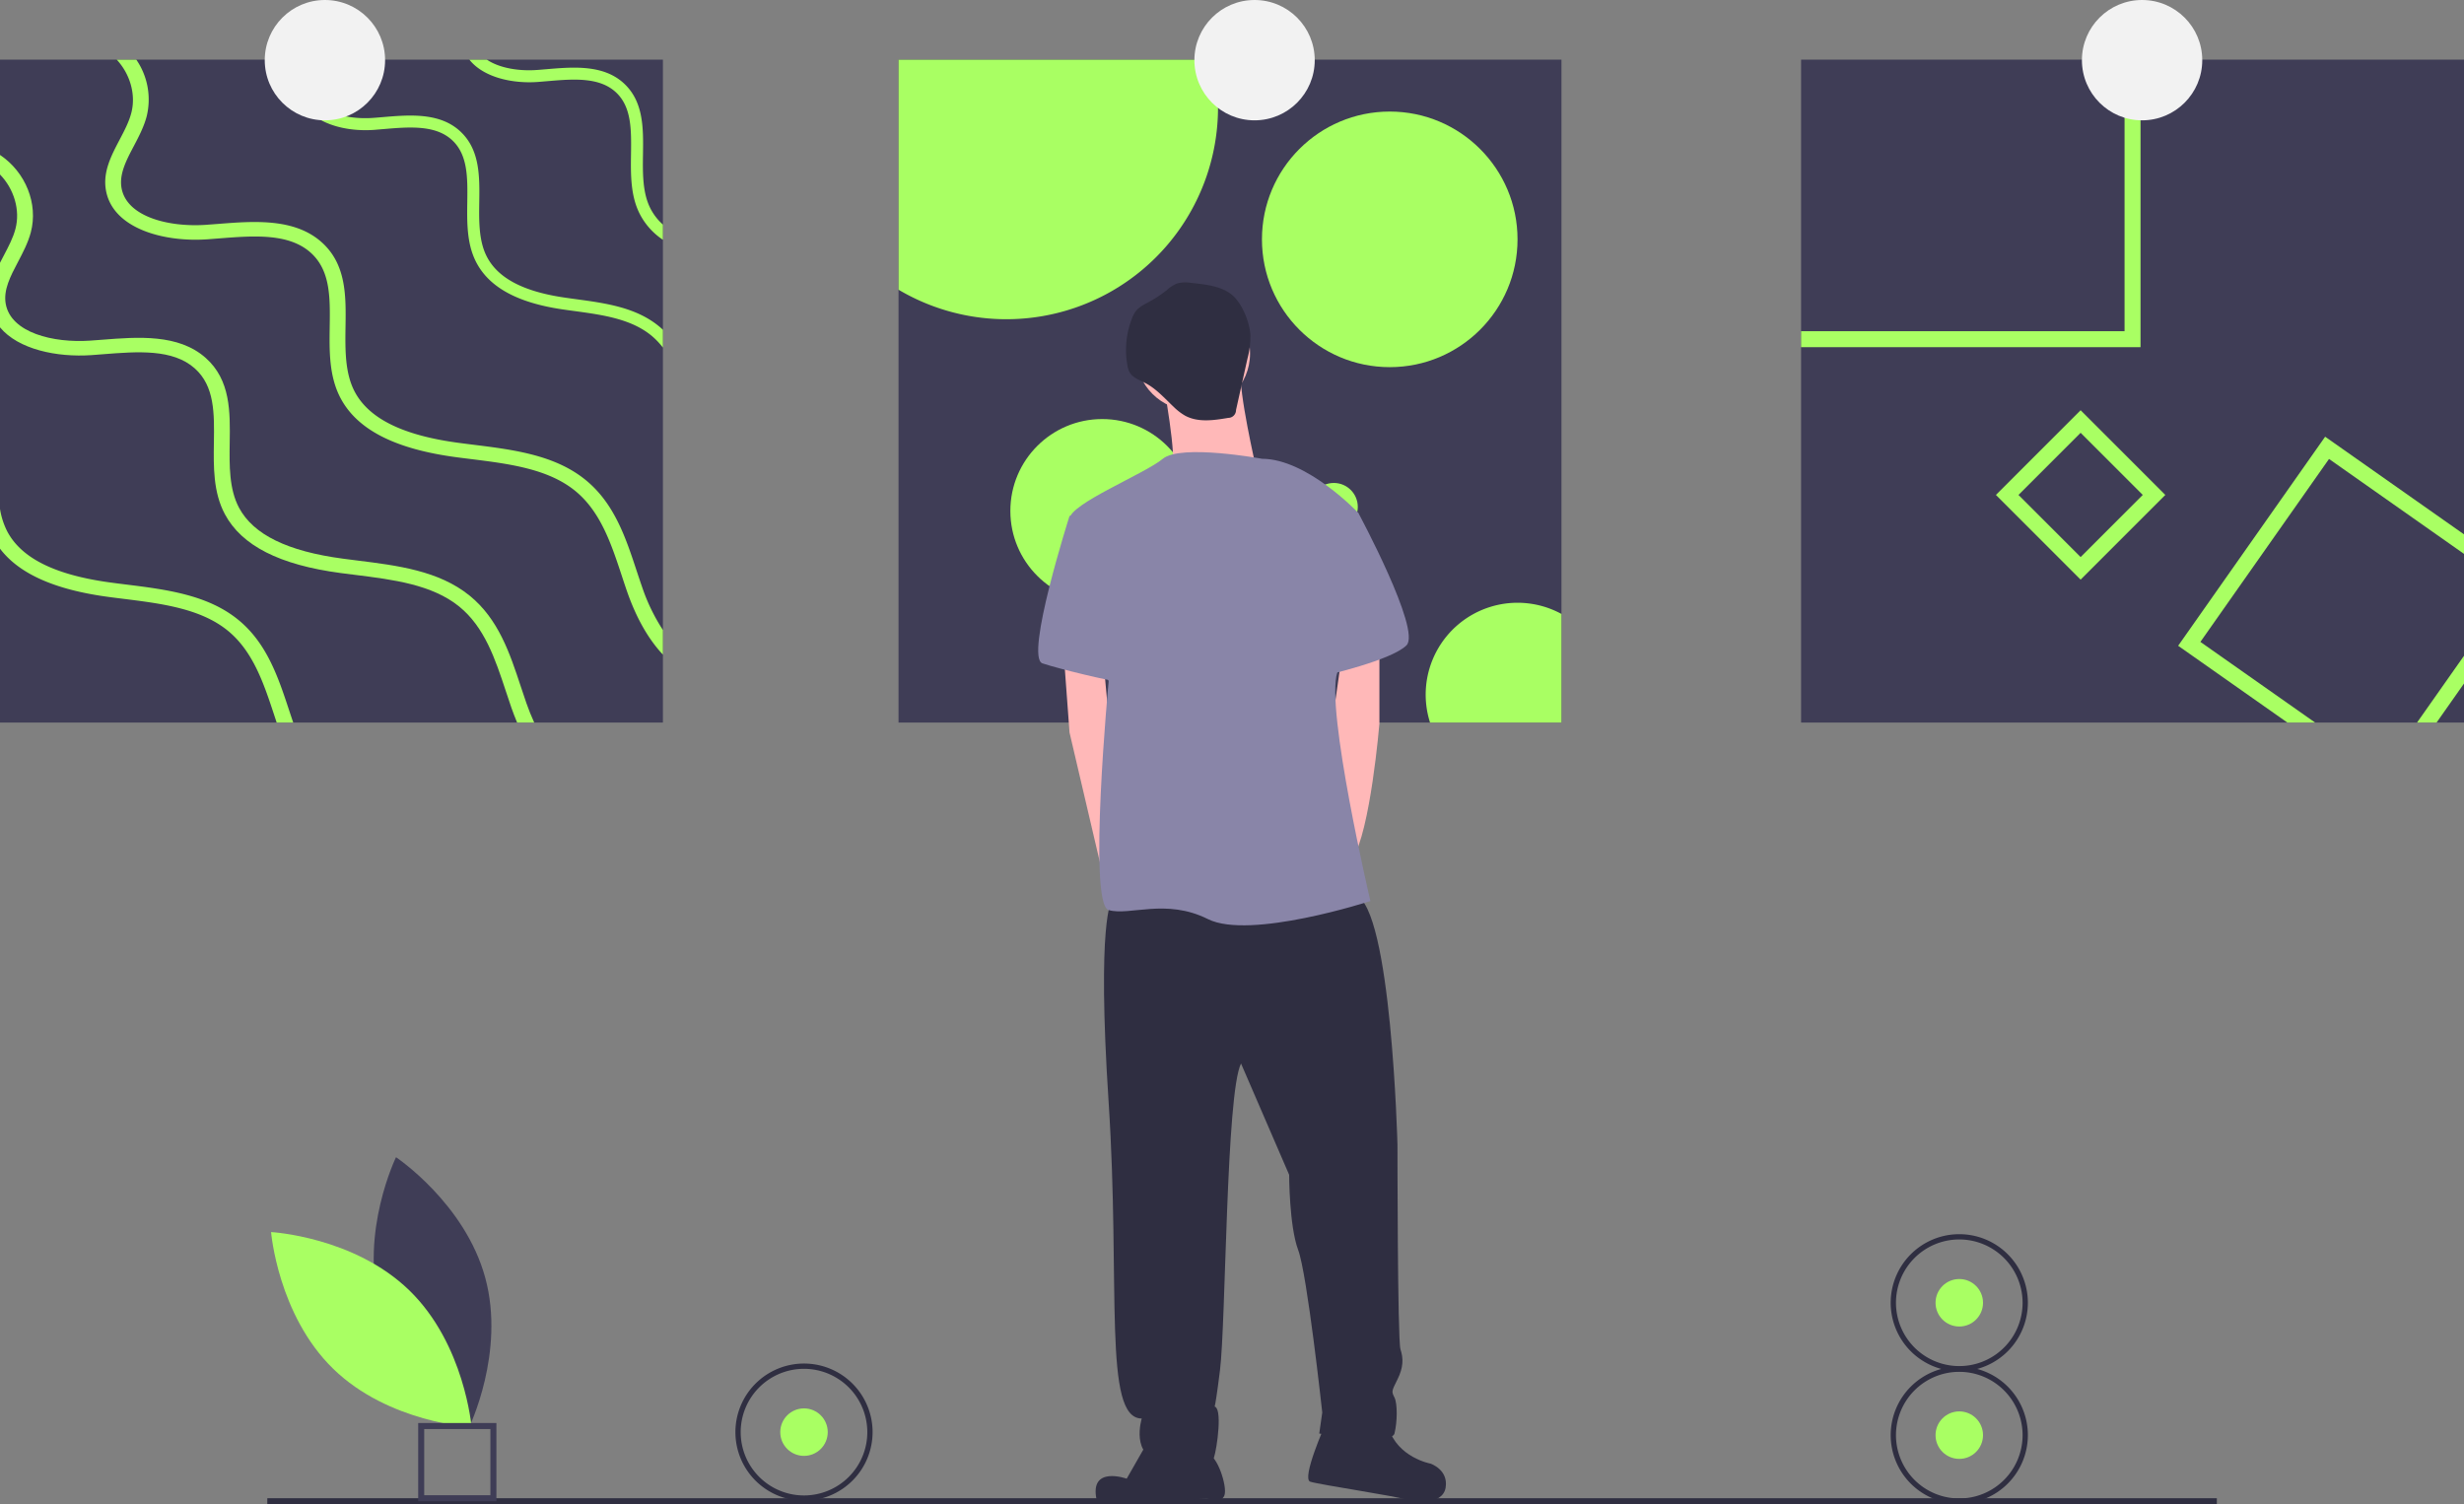 <svg xmlns="http://www.w3.org/2000/svg" data-name="Layer 1" width="1046" height="638.584" viewBox="0 0 1046 638.584" xmlns:xlink="http://www.w3.org/1999/xlink"><rect x="0" y="0" width="1046" height="638.584" fill="#808080" stroke="none"/><title>ready_to_print</title><path d="M238.231,685.353c8.565,31.662,37.903,51.271,37.903,51.271s15.451-31.725,6.886-63.387-37.903-51.271-37.903-51.271S229.666,653.692,238.231,685.353Z" transform="translate(-77 -130.708)" fill="#3f3d56"/><path d="M250.817,678.549c23.503,22.879,26.374,58.049,26.374,58.049s-35.235-1.924-58.738-24.803-26.374-58.049-26.374-58.049S227.314,655.67,250.817,678.549Z" transform="translate(-77 -130.708)" fill="#a9ff63"/><rect x="113.474" y="636.029" width="827.604" height="2.554" fill="#2f2e41"/><path d="M287.733,768.015H254.526V734.808H287.733Zm-30.652-2.554h28.098V737.363H257.081Z" transform="translate(-77 -130.708)" fill="#3f3d56"/><rect y="25.322" width="281.42" height="281.42" fill="#3f3d56"/><path d="M358.42,226.046V232.505a29.205,29.205,0,0,1-10.036-11.376c-3.747-7.663-3.628-16.495-3.509-25.04.136-10.155.271-19.733-6.171-25.972-7.086-6.849-18.428-5.883-29.396-4.95-1.288.102-2.577.22-3.848.322-11.002.831-23.26-1.95-29.21-9.46H283.674c5.442,3.662,13.766,4.95,21.412,4.374,1.238-.085,2.509-.203,3.781-.305,11.545-.983,24.633-2.102,33.363,6.357,8.036,7.764,7.883,18.92,7.731,29.702-.119,7.951-.22,16.156,3.001,22.734A23.25,23.25,0,0,0,358.42,226.046Z" transform="translate(-77 -130.708)" fill="#a9ff63"/><path d="M358.42,270.717v7.561a32.155,32.155,0,0,0-4.137-4.459c-8.748-7.714-21.31-9.409-33.448-11.07-1.577-.204-3.119-.424-4.662-.644-19.683-2.831-31.889-9.595-37.297-20.632-3.747-7.663-3.628-16.495-3.509-25.04.136-10.155.271-19.733-6.171-25.972-7.086-6.849-18.428-5.883-29.396-4.95-1.288.102-2.577.22-3.848.322-14.139,1.068-30.363-3.831-32.584-17.072-.763-4.543.373-8.714,2.051-12.732h5.561c-1.865,4.035-3.255,7.934-2.594,11.884,1.678,10.104,15.275,13.732,27.193,12.833,1.238-.085,2.509-.203,3.781-.305,11.545-.983,24.633-2.102,33.363,6.357,8.036,7.764,7.883,18.92,7.731,29.702-.119,7.951-.22,16.156,3.001,22.734,4.611,9.426,15.546,15.258,33.448,17.835,1.526.22,3.068.441,4.611.644,12.884,1.746,26.226,3.56,36.144,12.291Q358.038,270.336,358.42,270.717Z" transform="translate(-77 -130.708)" fill="#a9ff63"/><path d="M358.42,398.17v10.443c-6.12-6.51-11.24-15.444-15.156-26.616-.831-2.373-1.628-4.798-2.424-7.222-4.391-13.274-8.934-26.989-19.75-35.754-11.562-9.358-28.125-11.426-44.146-13.427-2.051-.254-4.103-.509-6.137-.78-25.972-3.442-42.06-11.63-49.198-25.023-4.95-9.307-4.798-20.021-4.645-30.38.186-12.308.373-23.938-8.137-31.499-9.341-8.307-24.311-7.137-38.772-6.001-1.712.136-3.408.271-5.069.39-18.665,1.288-40.077-4.645-42.993-20.7-1.441-7.866,2.238-14.834,5.781-21.581,2.034-3.865,3.967-7.544,4.95-11.325,2.068-7.781-.492-16.546-6.171-22.666h8.307a29.869,29.869,0,0,1,4.391,24.124c-1.17,4.425-3.34,8.561-5.442,12.562-3.238,6.137-6.273,11.935-5.205,17.868,2.238,12.24,20.157,16.648,35.873,15.563,1.644-.119,3.323-.254,5.001-.373,15.224-1.204,32.482-2.543,44.01,7.714,10.596,9.409,10.392,22.937,10.189,36.008-.136,9.646-.288,19.598,3.95,27.583,6.086,11.409,20.53,18.496,44.146,21.632,2.0.271,4.035.526,6.069.78,17.021,2.119,34.601,4.306,47.672,14.902,12.257,9.935,17.089,24.497,21.734,38.585.797,2.407,1.594,4.781,2.407,7.137A80.351,80.351,0,0,0,358.42,398.17Z" transform="translate(-77 -130.708)" fill="#a9ff63"/><path d="M77,269.666c7.731,9.358,24.124,12.816,38.822,11.799,1.661-.119,3.357-.254,5.069-.39,14.461-1.136,29.43-2.306,38.772,6.001,8.51,7.561,8.324,19.191,8.137,31.499-.153,10.358-.305,21.073,4.645,30.38,7.137,13.393,23.226,21.581,49.198,25.023,2.034.271,4.086.526,6.137.78,16.021,2,32.584,4.069,44.146,13.427,10.816,8.765,15.359,22.48,19.75,35.754.797,2.424,1.594,4.849,2.424,7.222.763,2.187,1.577,4.272,2.424,6.29h7.256c-1.271-2.763-2.356-5.527-3.289-8.171-.814-2.356-1.611-4.73-2.407-7.137-4.645-14.088-9.477-28.651-21.734-38.585-13.071-10.596-30.651-12.783-47.672-14.902-2.034-.254-4.069-.509-6.069-.78-23.616-3.136-38.059-10.223-44.146-21.632-4.238-7.985-4.086-17.936-3.95-27.583.203-13.071.407-26.599-10.189-36.008-11.528-10.257-28.786-8.917-44.01-7.714-1.678.119-3.357.254-5.001.373-15.715,1.085-33.635-3.323-35.873-15.563-1.068-5.934,1.967-11.731,5.205-17.868,2.102-4.001,4.272-8.137,5.442-12.562,3.187-12.104-2.187-25.514-13.088-32.838v8.307c5.95,6.137,8.663,15.105,6.561,23.073-.983,3.781-2.916,7.459-4.95,11.325-.542,1.034-1.085,2.051-1.611,3.102Z" transform="translate(-77 -130.708)" fill="#a9ff63"/><path d="M201.486,437.45h-7.035c-.373-1.102-.729-2.221-1.102-3.34-4.391-13.274-8.934-26.989-19.75-35.754-11.562-9.358-28.125-11.426-44.146-13.427-2.051-.254-4.103-.509-6.137-.78C100.395,381.115,85.154,374.368,77,363.62V346.751a31.994,31.994,0,0,0,3.136,9.663c6.086,11.409,20.53,18.496,44.146,21.632,2.0.271,4.035.526,6.069.78,17.021,2.119,34.601,4.306,47.672,14.902,12.257,9.935,17.089,24.497,21.734,38.585C200.333,434.042,200.893,435.755,201.486,437.45Z" transform="translate(-77 -130.708)" fill="#a9ff63"/><rect x="381.442" y="25.322" width="281.42" height="281.42" fill="#3f3d56"/><path d="M594.066,176.374a89.858,89.858,0,0,1-135.624,77.323V156.03H591.744A89.308,89.308,0,0,1,594.066,176.374Z" transform="translate(-77 -130.708)" fill="#a9ff63"/><circle cx="589.964" cy="101.61" r="54.25" fill="#a9ff63"/><circle cx="467.903" cy="216.891" r="38.992" fill="#a9ff63"/><path d="M739.862,391.338v46.112H684.07a38.995,38.995,0,0,1,55.792-46.112Z" transform="translate(-77 -130.708)" fill="#a9ff63"/><circle cx="566.23" cy="215.195" r="10.172" fill="#a9ff63"/><rect x="764.58" y="25.322" width="281.42" height="281.42" fill="#3f3d56"/><path d="M978.9,156.03V271.31H841.58v6.781H985.681V156.03Z" transform="translate(-77 -130.708)" fill="#a9ff63"/><path d="M1111.353,437.45,1123,420.887V409.104l-19.937,28.345Zm-47.299-121.35-62.404,88.749,46.367,32.601h11.782l-48.706-34.245,54.606-77.662L1123,365.84v-8.29Z" transform="translate(-77 -130.708)" fill="#a9ff63"/><path d="M960.251,304.86l-35.957,35.957L960.251,376.775l35.957-35.957Zm-26.379,35.957,26.379-26.379,26.379,26.379-26.379,26.379Z" transform="translate(-77 -130.708)" fill="#a9ff63"/><circle cx="137.934" cy="25.543" r="25.543" fill="#f2f2f2"/><circle cx="532.579" cy="25.543" r="25.543" fill="#f2f2f2"/><circle cx="909.343" cy="25.543" r="25.543" fill="#f2f2f2"/><circle cx="506.397" cy="150.067" r="24.266" fill="#ffb8b8"/><path d="M570.625,292.27s6.386,33.206,3.832,39.592,35.761-2.554,35.761-2.554-7.663-33.206-6.386-40.869S570.625,292.27,570.625,292.27Z" transform="translate(-77 -130.708)" fill="#ffb8b8"/><polygon points="451.479 276.507 454.033 310.99 466.71 365.146 470.636 379.957 477.022 356.968 470.636 304.604 468.467 281.029 451.479 276.507" fill="#ffb8b8"/><path d="M662.581,402.106v35.761s-3.832,45.978-11.495,57.473-10.217-45.978-10.217-45.978l6.005-42.147Z" transform="translate(-77 -130.708)" fill="#ffb8b8"/><path d="M548.913,513.22s-6.386,7.663-1.277,85.57S545.082,732.893,561.685,732.893c0,0-5.109,16.603,8.94,17.88s20.435,2.554,21.712-1.277,3.832-21.712,0-21.712c0,0,0,5.109,2.554-15.326s2.554-117.499,8.94-130.271L624.266,629.442s0,21.712,3.832,31.929,10.217,68.967,10.217,68.967l-1.277,8.94s30.652,5.109,31.929,0,1.277-12.772,0-15.326-1.277-2.554,1.277-7.663,2.554-8.94,1.277-12.772-1.277-86.847-1.277-86.847-2.554-100.896-17.88-106.005S548.913,513.22,548.913,513.22Z" transform="translate(-77 -130.708)" fill="#2f2e41"/><path d="M565.516,740.556,555.299,758.436s-15.965-5.747-12.772,8.94c27.459,1.916,46.617-.639,46.617-.639s6.386,2.554,7.663-1.277-3.193-17.242-7.024-17.242S565.516,740.556,565.516,740.556Z" transform="translate(-77 -130.708)" fill="#2f2e41"/><path d="M639.592,735.447s-10.217,22.989-6.386,24.266,38.315,6.386,40.869,7.663,15.326,2.554,16.603-5.109-6.386-10.217-6.386-10.217-14.049-2.554-17.88-15.326S639.592,735.447,639.592,735.447Z" transform="translate(-77 -130.708)" fill="#2f2e41"/><path d="M612.772,325.476s-34.484-6.386-42.147,0S531.033,344.634,531.033,351.02s16.603,68.967,16.603,68.967-8.94,94.51,0,97.065,24.266-5.109,42.147,3.832,68.967-7.663,68.967-7.663-19.157-81.739-14.049-97.065S653.641,348.465,653.641,348.465,631.929,325.476,612.772,325.476Z" transform="translate(-77 -130.708)" fill="#8985a8"/><path d="M539.973,347.188l-8.94,2.554s-19.158,60.027-11.495,62.581,29.375,7.663,31.929,7.663S539.973,347.188,539.973,347.188Z" transform="translate(-77 -130.708)" fill="#8985a8"/><path d="M633.206,340.802l20.435,7.663s26.821,49.81,20.435,56.195-34.484,12.772-34.484,12.772Z" transform="translate(-77 -130.708)" fill="#8985a8"/><path d="M582.66,250.803a13.716,13.716,0,0,0-6.07.268,15.828,15.828,0,0,0-4.314,2.83,50.492,50.492,0,0,1-7.376,4.887c-2.07,1.123-4.294,2.163-5.739,4.023a12.211,12.211,0,0,0-1.62,3.066,36.74,36.74,0,0,0-1.932,19.996,9.191,9.191,0,0,0,.851,2.746c1.327,2.446,4.259,3.409,6.729,4.691,4.689,2.434,8.243,6.533,12.089,10.155a23.634,23.634,0,0,0,4.777,3.681c5.487,2.991,12.193,2.016,18.352.958a3.307,3.307,0,0,0,3.301-3.339l4.862-21.866a35.673,35.673,0,0,0,1.246-9.944c-.339-5.308-3.213-12.661-7.108-16.431C596.168,252.13,588.593,251.431,582.66,250.803Z" transform="translate(-77 -130.708)" fill="#2f2e41"/><circle cx="341.31" cy="607.969" r="10.079" fill="#a9ff63"/><path d="M418.31,767.793a29.116,29.116,0,1,1,29.116-29.116A29.149,29.149,0,0,1,418.31,767.793Zm0-55.992a26.876,26.876,0,1,0,26.876,26.876A26.907,26.907,0,0,0,418.31,711.801Z" transform="translate(-77 -130.708)" fill="#2f2e41"/><circle cx="831.742" cy="609.246" r="10.079" fill="#a9ff63"/><path d="M908.742,769.07a29.116,29.116,0,1,1,29.116-29.116A29.149,29.149,0,0,1,908.742,769.07Zm0-55.992a26.876,26.876,0,1,0,26.876,26.876A26.907,26.907,0,0,0,908.742,713.078Z" transform="translate(-77 -130.708)" fill="#2f2e41"/><circle cx="831.742" cy="553.051" r="10.079" fill="#a9ff63"/><path d="M908.742,712.875a29.116,29.116,0,1,1,29.116-29.116A29.149,29.149,0,0,1,908.742,712.875Zm0-55.992a26.876,26.876,0,1,0,26.876,26.876A26.907,26.907,0,0,0,908.742,656.883Z" transform="translate(-77 -130.708)" fill="#2f2e41"/></svg>